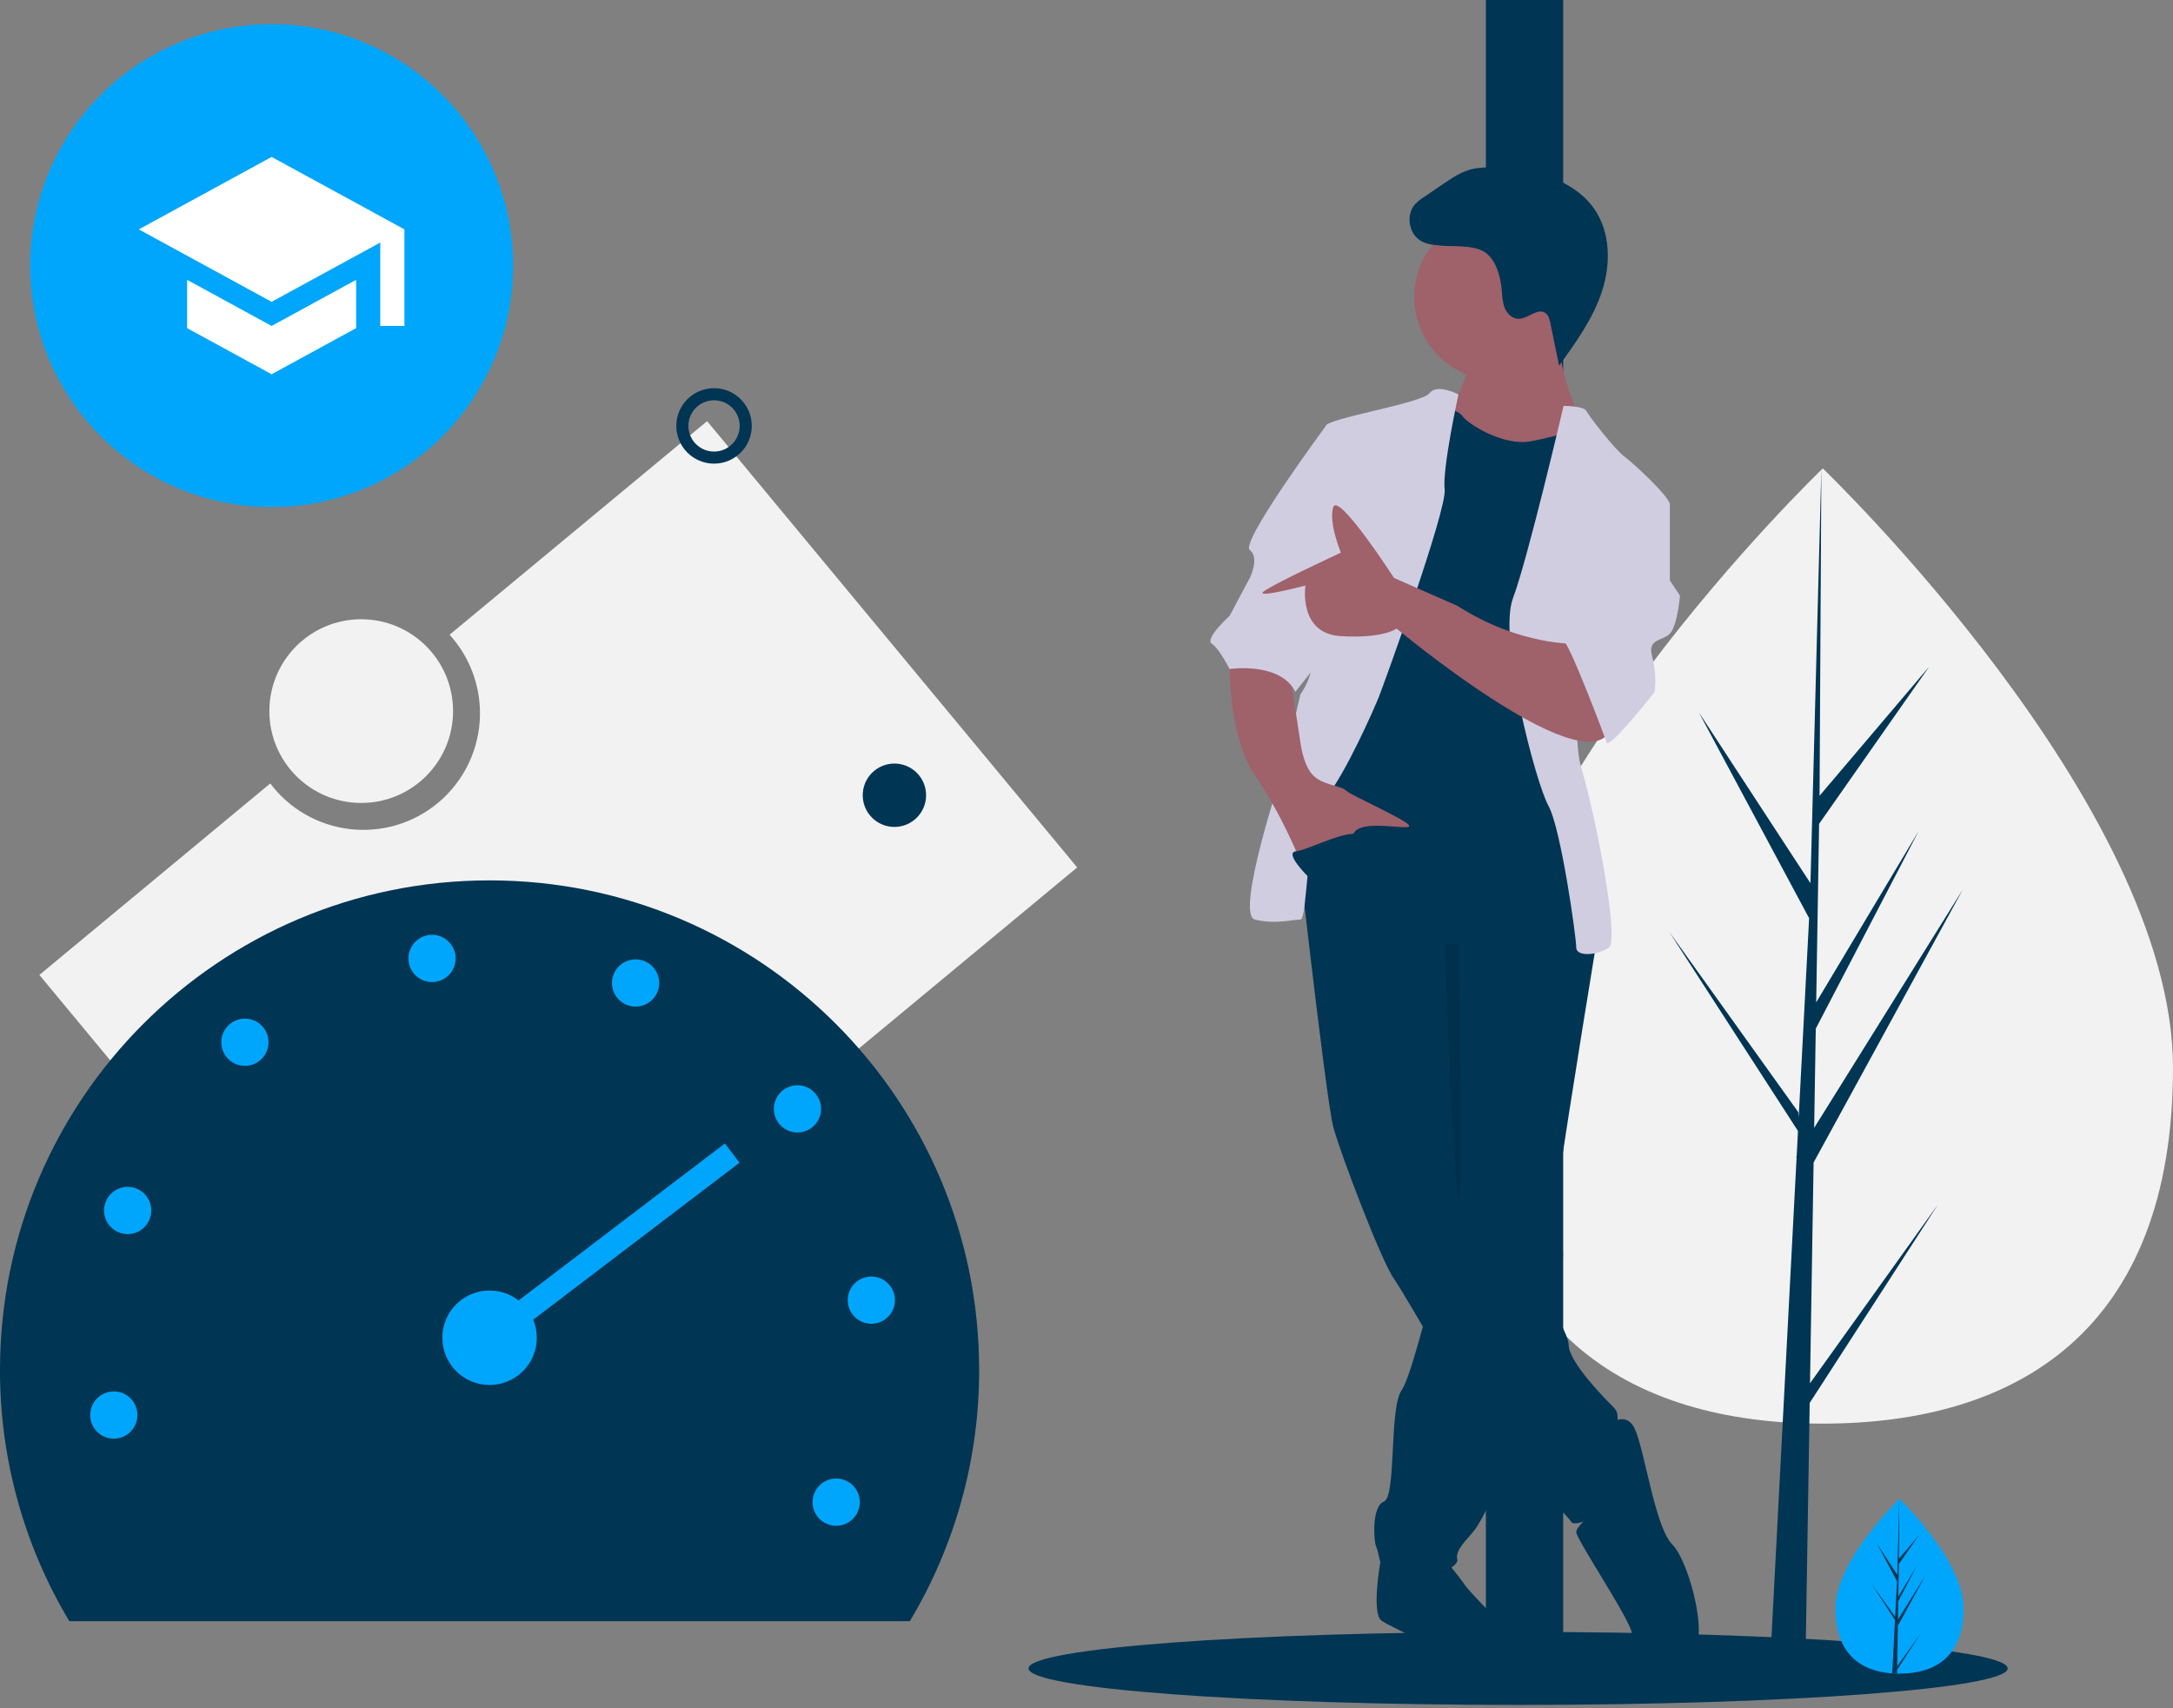 <svg width="360" height="283" viewBox="0 0 360 283" fill="none" xmlns="http://www.w3.org/2000/svg">
<rect x="0" y="0" width="360" height="283" fill="#808080" stroke="none"/>
<g clip-path="url(#clip0)">
<path d="M117.146 69.772L74.483 105.153C76.243 107.085 77.592 109.353 78.449 111.821C79.307 114.289 79.655 116.905 79.473 119.511C79.29 122.118 78.581 124.66 77.388 126.984C76.195 129.309 74.543 131.367 72.532 133.035C70.521 134.703 68.193 135.945 65.688 136.688C63.183 137.43 60.553 137.656 57.958 137.353C55.363 137.05 52.857 136.224 50.59 134.925C48.323 133.625 46.344 131.88 44.771 129.794L6.522 161.514L67.834 235.446L178.458 143.704L117.146 69.772Z" fill="#F2F2F2"/>
<path d="M360 176.892C360 220.59 334.022 235.847 301.977 235.847C269.932 235.847 243.955 220.59 243.955 176.892C243.955 133.194 301.977 77.603 301.977 77.603C301.977 77.603 360 133.194 360 176.892Z" fill="#F2F2F2"/>
<path d="M299.864 229.163L300.458 192.592L325.188 147.348L300.551 186.855L300.818 170.411L317.863 137.678L300.889 166.059V166.06L301.369 136.484L319.621 110.425L301.445 131.834L301.745 77.603L299.858 149.395L300.013 146.433L281.457 118.03L299.716 152.118L297.987 185.149L297.936 184.272L276.543 154.381L297.87 187.369L297.654 191.5L297.616 191.562L297.633 191.901L293.247 275.701H299.108L299.811 232.417L321.086 199.51L299.864 229.163Z" fill="#003554"/>
<path d="M251.502 282.45C296.296 282.45 332.609 279.743 332.609 276.403C332.609 273.063 296.296 270.355 251.502 270.355C206.708 270.355 170.395 273.063 170.395 276.403C170.395 279.743 206.708 282.45 251.502 282.45Z" fill="#003554"/>
<path d="M258.972 0H246.166V278.182H258.972V0Z" fill="#003554"/>
<path d="M325.307 266.482C325.307 274.475 320.555 277.266 314.694 277.266C314.558 277.266 314.422 277.264 314.287 277.261C314.016 277.255 313.747 277.242 313.481 277.224C308.191 276.85 304.081 273.915 304.081 266.482C304.081 258.789 313.911 249.082 314.65 248.364L314.651 248.363C314.68 248.335 314.694 248.321 314.694 248.321C314.694 248.321 325.307 258.489 325.307 266.482Z" fill="#00A6FB"/>
<path d="M314.307 276.043L318.189 270.619L314.298 276.638L314.287 277.261C314.016 277.255 313.747 277.242 313.481 277.224L313.899 269.228L313.896 269.166L313.903 269.154L313.943 268.399L310.042 262.364L313.955 267.832L313.964 267.993L314.28 261.951L310.94 255.715L314.321 260.89L314.65 248.364L314.651 248.321V248.363L314.596 258.24L317.921 254.324L314.583 259.091L314.495 264.501L317.599 259.309L314.482 265.297L314.433 268.304L318.94 261.078L314.416 269.354L314.307 276.043Z" fill="#003554"/>
<path d="M230.95 260.498L228.68 258.812C228.68 258.812 227.177 267.206 228.854 268.463C230.531 269.721 236.819 271.817 236.819 274.332C236.819 276.848 251.073 280.201 251.492 276.428C251.911 272.655 250.234 270.559 250.234 270.559C250.234 270.559 243.527 263.852 242.688 262.594C241.85 261.337 239.754 258.821 239.754 258.821L230.95 260.498Z" fill="#003554"/>
<path d="M264.488 156.114C264.488 156.114 264.425 156.483 264.316 157.158C264.215 157.758 264.077 158.604 263.909 159.648C262.148 170.393 257.013 202.023 257.361 203.066C257.78 204.324 260.715 208.935 257.361 210.193C257.038 210.315 256.69 210.709 256.317 211.329C255.597 212.665 255.003 214.066 254.544 215.513C252.544 221.315 250.406 230.6 249.169 237.031C248.629 239.857 248.26 242.129 248.151 243.319C248.113 243.595 248.109 243.873 248.138 244.15C248.557 245.826 245.623 251.695 244.365 253.372C243.108 255.049 241.011 256.726 241.431 258.403C241.85 260.08 230.95 264.691 229.693 261.757C228.435 258.822 228.435 257.145 228.016 256.307C227.597 255.468 227.177 249.599 229.273 248.761C231.37 247.922 230.112 233.25 232.208 230.315C232.908 229.339 233.977 226.031 235.096 222.053C235.537 220.493 235.981 218.833 236.417 217.169C238.186 210.348 239.754 203.486 239.754 203.486L239.335 154.437L262.391 151.503L262.983 152.807L264.161 155.393L264.488 156.114Z" fill="#003554"/>
<path d="M265.745 236.603C265.745 236.603 269.099 233.249 270.776 236.603C272.452 239.957 274.129 252.952 277.064 255.887C279.998 258.821 283.771 273.494 279.579 274.332C275.387 275.171 270.776 273.075 270.356 270.559C269.937 268.044 261.134 255.048 261.134 253.791C261.134 252.533 267.003 247.922 267.003 247.922L265.745 236.603Z" fill="#003554"/>
<path d="M214.182 133.057C214.182 133.057 219.631 182.105 220.889 186.716C222.147 191.328 228.854 208.935 230.95 211.869C233.046 214.804 246.461 238.699 248.138 239.957C249.815 241.214 253.169 244.568 253.169 244.568C253.169 244.568 259.457 250.856 260.295 252.114C261.134 253.372 268.26 249.599 268.68 247.083C269.099 244.568 268.26 240.376 267.841 238.699C267.422 237.022 268.68 234.507 267.422 233.249C266.164 231.992 259.876 225.703 259.876 222.769C259.876 219.834 248.976 202.646 244.784 198.873C240.592 195.101 241.431 188.812 241.431 188.812V163.24L264.487 156.114C264.487 156.114 263.23 135.991 260.295 135.991C257.361 135.991 218.793 129.284 214.182 133.057Z" fill="#003554"/>
<path d="M248.138 63.048C255.779 63.048 261.972 56.854 261.972 49.214C261.972 41.574 255.779 35.38 248.138 35.38C240.498 35.38 234.304 41.574 234.304 49.214C234.304 56.854 240.498 63.048 248.138 63.048Z" fill="#9F616A"/>
<path d="M243.527 60.114C243.527 60.114 241.85 66.402 239.754 68.079C237.658 69.755 245.204 76.882 245.204 76.882L259.457 77.721L261.972 69.755C261.972 69.755 257.361 60.533 258.618 54.664C259.876 48.795 243.527 60.114 243.527 60.114Z" fill="#9F616A"/>
<path d="M237.658 67.24C237.658 67.24 241.431 67.659 242.269 68.917C243.107 70.175 248.976 73.948 253.588 73.109C258.199 72.271 261.134 71.013 261.972 71.432C262.811 71.852 264.487 80.655 264.487 80.655L259.876 94.07L260.714 130.961L261.972 141.022C261.972 141.022 264.487 137.668 254.426 139.764C244.365 141.861 231.369 138.088 227.177 137.668C222.985 137.249 215.858 135.992 215.439 133.476C215.02 130.961 216.697 121.738 216.697 121.738L223.404 93.651L227.596 78.559L237.658 67.24Z" fill="#003554"/>
<path d="M241.623 65.348C241.623 65.348 238.077 63.467 236.819 65.144C235.561 66.821 219.631 69.336 219.631 70.594C219.631 71.852 216.278 105.808 217.116 108.742C217.954 111.677 215.439 115.031 215.439 115.031L212.505 127.607C212.505 127.607 204.54 151.502 207.893 152.341C211.247 153.179 214.181 152.341 215.439 152.341C216.697 152.341 216.278 136.411 219.631 132.219C222.985 128.026 227.596 117.546 228.435 115.45C229.273 113.354 239.754 84.428 239.334 81.074C238.915 77.721 241.623 65.348 241.623 65.348Z" fill="#D0CDE1"/>
<path d="M259.038 67.24C259.038 67.24 262.391 67.24 262.811 68.079C263.23 68.917 267.422 74.367 269.099 75.624C270.776 76.882 276.645 82.332 276.645 83.59C276.645 84.847 264.487 94.07 264.487 94.07C264.487 94.07 259.457 118.804 261.972 127.188C264.487 135.572 268.26 155.695 266.583 156.952C264.907 158.21 261.134 158.629 261.134 156.952C261.134 155.275 258.618 137.249 256.522 133.476C254.426 129.703 248.138 105.808 250.653 99.101C253.169 92.393 259.038 67.24 259.038 67.24Z" fill="#D0CDE1"/>
<path d="M203.701 108.742C203.701 108.742 203.282 121.738 207.894 128.445C212.505 135.153 215.439 142.699 215.439 142.699C215.439 142.699 222.985 140.603 224.243 138.087C225.501 135.572 233.466 137.668 233.466 136.83C233.466 135.991 223.824 131.799 222.985 130.961C222.147 130.122 219.212 130.122 217.535 128.445C215.859 126.768 215.439 122.996 215.439 122.996L213.763 112.096L203.701 108.742Z" fill="#9F616A"/>
<path d="M238.61 40.684C237.546 40.587 236.448 40.481 235.507 39.974C233.4 38.837 232.841 35.6 234.445 33.823C234.888 33.371 235.382 32.973 235.919 32.638L239.106 30.469C240.515 29.51 241.958 28.535 243.601 28.082C245.088 27.673 246.659 27.715 248.198 27.811C251.185 27.997 254.191 28.38 257.001 29.412C259.811 30.443 262.433 32.169 264.135 34.632C266.833 38.535 266.87 43.801 265.384 48.307C263.898 52.814 261.075 56.739 258.294 60.584L256.851 53.542C256.722 52.915 256.556 52.227 256.034 51.856C254.738 50.934 253.152 52.828 251.561 52.816C250.538 52.808 249.68 51.967 249.292 51.021C248.905 50.075 248.879 49.027 248.79 48.008C248.6 45.851 247.846 42.849 245.803 41.66C243.899 40.551 240.75 40.879 238.61 40.684Z" fill="#003554"/>
<path opacity="0.1" d="M239.386 156.452C239.386 156.452 240.802 197.406 241.64 198.664C242.479 199.922 241.64 156.323 241.64 156.323L239.386 156.452Z" fill="black"/>
<path d="M222.985 70.594H219.632C219.632 70.594 205.378 89.878 207.055 91.135C208.732 92.393 207.055 95.747 207.055 95.747L203.701 102.035C203.701 102.035 199.509 105.808 200.767 106.646C202.024 107.485 203.701 110.838 203.701 110.838C203.701 110.838 212.086 109.581 214.601 114.611L220.038 107.747L222.985 70.594Z" fill="#D0CDE1"/>
<path d="M261.134 106.646C261.134 106.646 251.911 107.065 241.431 100.358L230.95 95.747C230.95 95.747 221.727 81.493 220.889 84.009C220.051 86.524 222.147 91.555 222.147 91.555C222.147 91.555 209.499 97.408 209.17 98.182C208.841 98.955 216.278 97.004 216.278 97.004C216.278 97.004 215.02 104.969 222.147 105.389C229.273 105.808 231.369 104.131 231.369 104.131C231.369 104.131 261.553 129.284 266.584 121.319C271.614 113.354 261.134 106.646 261.134 106.646Z" fill="#9F616A"/>
<path d="M272.033 81.913L276.645 83.59V96.166L278.322 98.682C278.322 98.682 277.902 103.712 276.645 104.97C275.387 106.228 272.872 105.808 273.71 108.743C274.214 110.656 274.356 112.647 274.129 114.612C274.129 114.612 266.583 124.254 266.164 122.996C265.745 121.739 259.876 106.228 259.038 106.228C258.199 106.228 267.422 81.913 267.422 81.913H272.033Z" fill="#D0CDE1"/>
<path d="M216.906 145.424C216.906 145.424 212.572 141.231 214.739 141.022C216.906 140.812 224.452 136.62 225.71 138.716C226.968 140.812 216.906 145.424 216.906 145.424Z" fill="#003554"/>
<path d="M150.729 268.577C158.265 256.003 162.236 241.615 162.214 226.956C162.214 182.162 125.901 145.85 81.107 145.85C36.313 145.85 0 182.162 0 226.956C-0.022 241.615 3.948 256.003 11.484 268.577H150.729Z" fill="#003554"/>
<path d="M81.107 229.447C85.429 229.447 88.933 225.943 88.933 221.621C88.933 217.299 85.429 213.795 81.107 213.795C76.784 213.795 73.281 217.299 73.281 221.621C73.281 225.943 76.784 229.447 81.107 229.447Z" fill="#00A6FB"/>
<path d="M18.854 238.34C21.015 238.34 22.767 236.588 22.767 234.427C22.767 232.266 21.015 230.514 18.854 230.514C16.693 230.514 14.941 232.266 14.941 234.427C14.941 236.588 16.693 238.34 18.854 238.34Z" fill="#00A6FB"/>
<path d="M21.15 204.448C23.311 204.448 25.063 202.696 25.063 200.535C25.063 198.374 23.311 196.622 21.15 196.622C18.988 196.622 17.237 198.374 17.237 200.535C17.237 202.696 18.988 204.448 21.15 204.448Z" fill="#00A6FB"/>
<path d="M40.574 176.58C42.735 176.58 44.487 174.828 44.487 172.667C44.487 170.506 42.735 168.754 40.574 168.754C38.412 168.754 36.66 170.506 36.66 172.667C36.66 174.828 38.412 176.58 40.574 176.58Z" fill="#00A6FB"/>
<path d="M71.576 162.696C73.737 162.696 75.489 160.944 75.489 158.783C75.489 156.622 73.737 154.87 71.576 154.87C69.415 154.87 67.663 156.622 67.663 158.783C67.663 160.944 69.415 162.696 71.576 162.696Z" fill="#00A6FB"/>
<path d="M105.301 166.763C107.462 166.763 109.214 165.011 109.214 162.85C109.214 160.688 107.462 158.937 105.301 158.937C103.14 158.937 101.388 160.688 101.388 162.85C101.388 165.011 103.14 166.763 105.301 166.763Z" fill="#00A6FB"/>
<path d="M132.115 187.618C134.276 187.618 136.028 185.866 136.028 183.705C136.028 181.544 134.276 179.792 132.115 179.792C129.954 179.792 128.202 181.544 128.202 183.705C128.202 185.866 129.954 187.618 132.115 187.618Z" fill="#00A6FB"/>
<path d="M144.357 219.305C146.519 219.305 148.27 217.553 148.27 215.392C148.27 213.23 146.519 211.479 144.357 211.479C142.196 211.479 140.444 213.23 140.444 215.392C140.444 217.553 142.196 219.305 144.357 219.305Z" fill="#00A6FB"/>
<path d="M138.531 252.77C140.692 252.77 142.444 251.019 142.444 248.857C142.444 246.696 140.692 244.944 138.531 244.944C136.37 244.944 134.618 246.696 134.618 248.857C134.618 251.019 136.37 252.77 138.531 252.77Z" fill="#00A6FB"/>
<path d="M81.107 221.62L121.304 191.027" stroke="#00A6FB" stroke-width="4" stroke-miterlimit="10"/>
<path d="M118.296 75.809C121.194 75.809 123.545 73.459 123.545 70.56C123.545 67.661 121.194 65.311 118.296 65.311C115.397 65.311 113.047 67.661 113.047 70.56C113.047 73.459 115.397 75.809 118.296 75.809Z" stroke="#003554" stroke-width="2" stroke-miterlimit="10"/>
<path d="M148.177 136.995C151.076 136.995 153.426 134.645 153.426 131.746C153.426 128.847 151.076 126.497 148.177 126.497C145.278 126.497 142.928 128.847 142.928 131.746C142.928 134.645 145.278 136.995 148.177 136.995Z" fill="#003554"/>
<path d="M59.842 133.023C68.246 133.023 75.059 126.21 75.059 117.806C75.059 109.402 68.246 102.589 59.842 102.589C51.438 102.589 44.625 109.402 44.625 117.806C44.625 126.21 51.438 133.023 59.842 133.023Z" fill="#F2F2F2"/>
<circle cx="45" cy="44" r="40" fill="#00A6FB"/>
<path d="M31 46.36V54.36L45 62L59 54.36V46.36L45 54L31 46.36ZM45 26L23 38L45 50L63 40.18V54H67V38L45 26Z" fill="white"/>
</g>
<defs>
<clipPath id="clip0">
<rect width="360" height="282.451" fill="white"/>
</clipPath>
</defs>
</svg>
